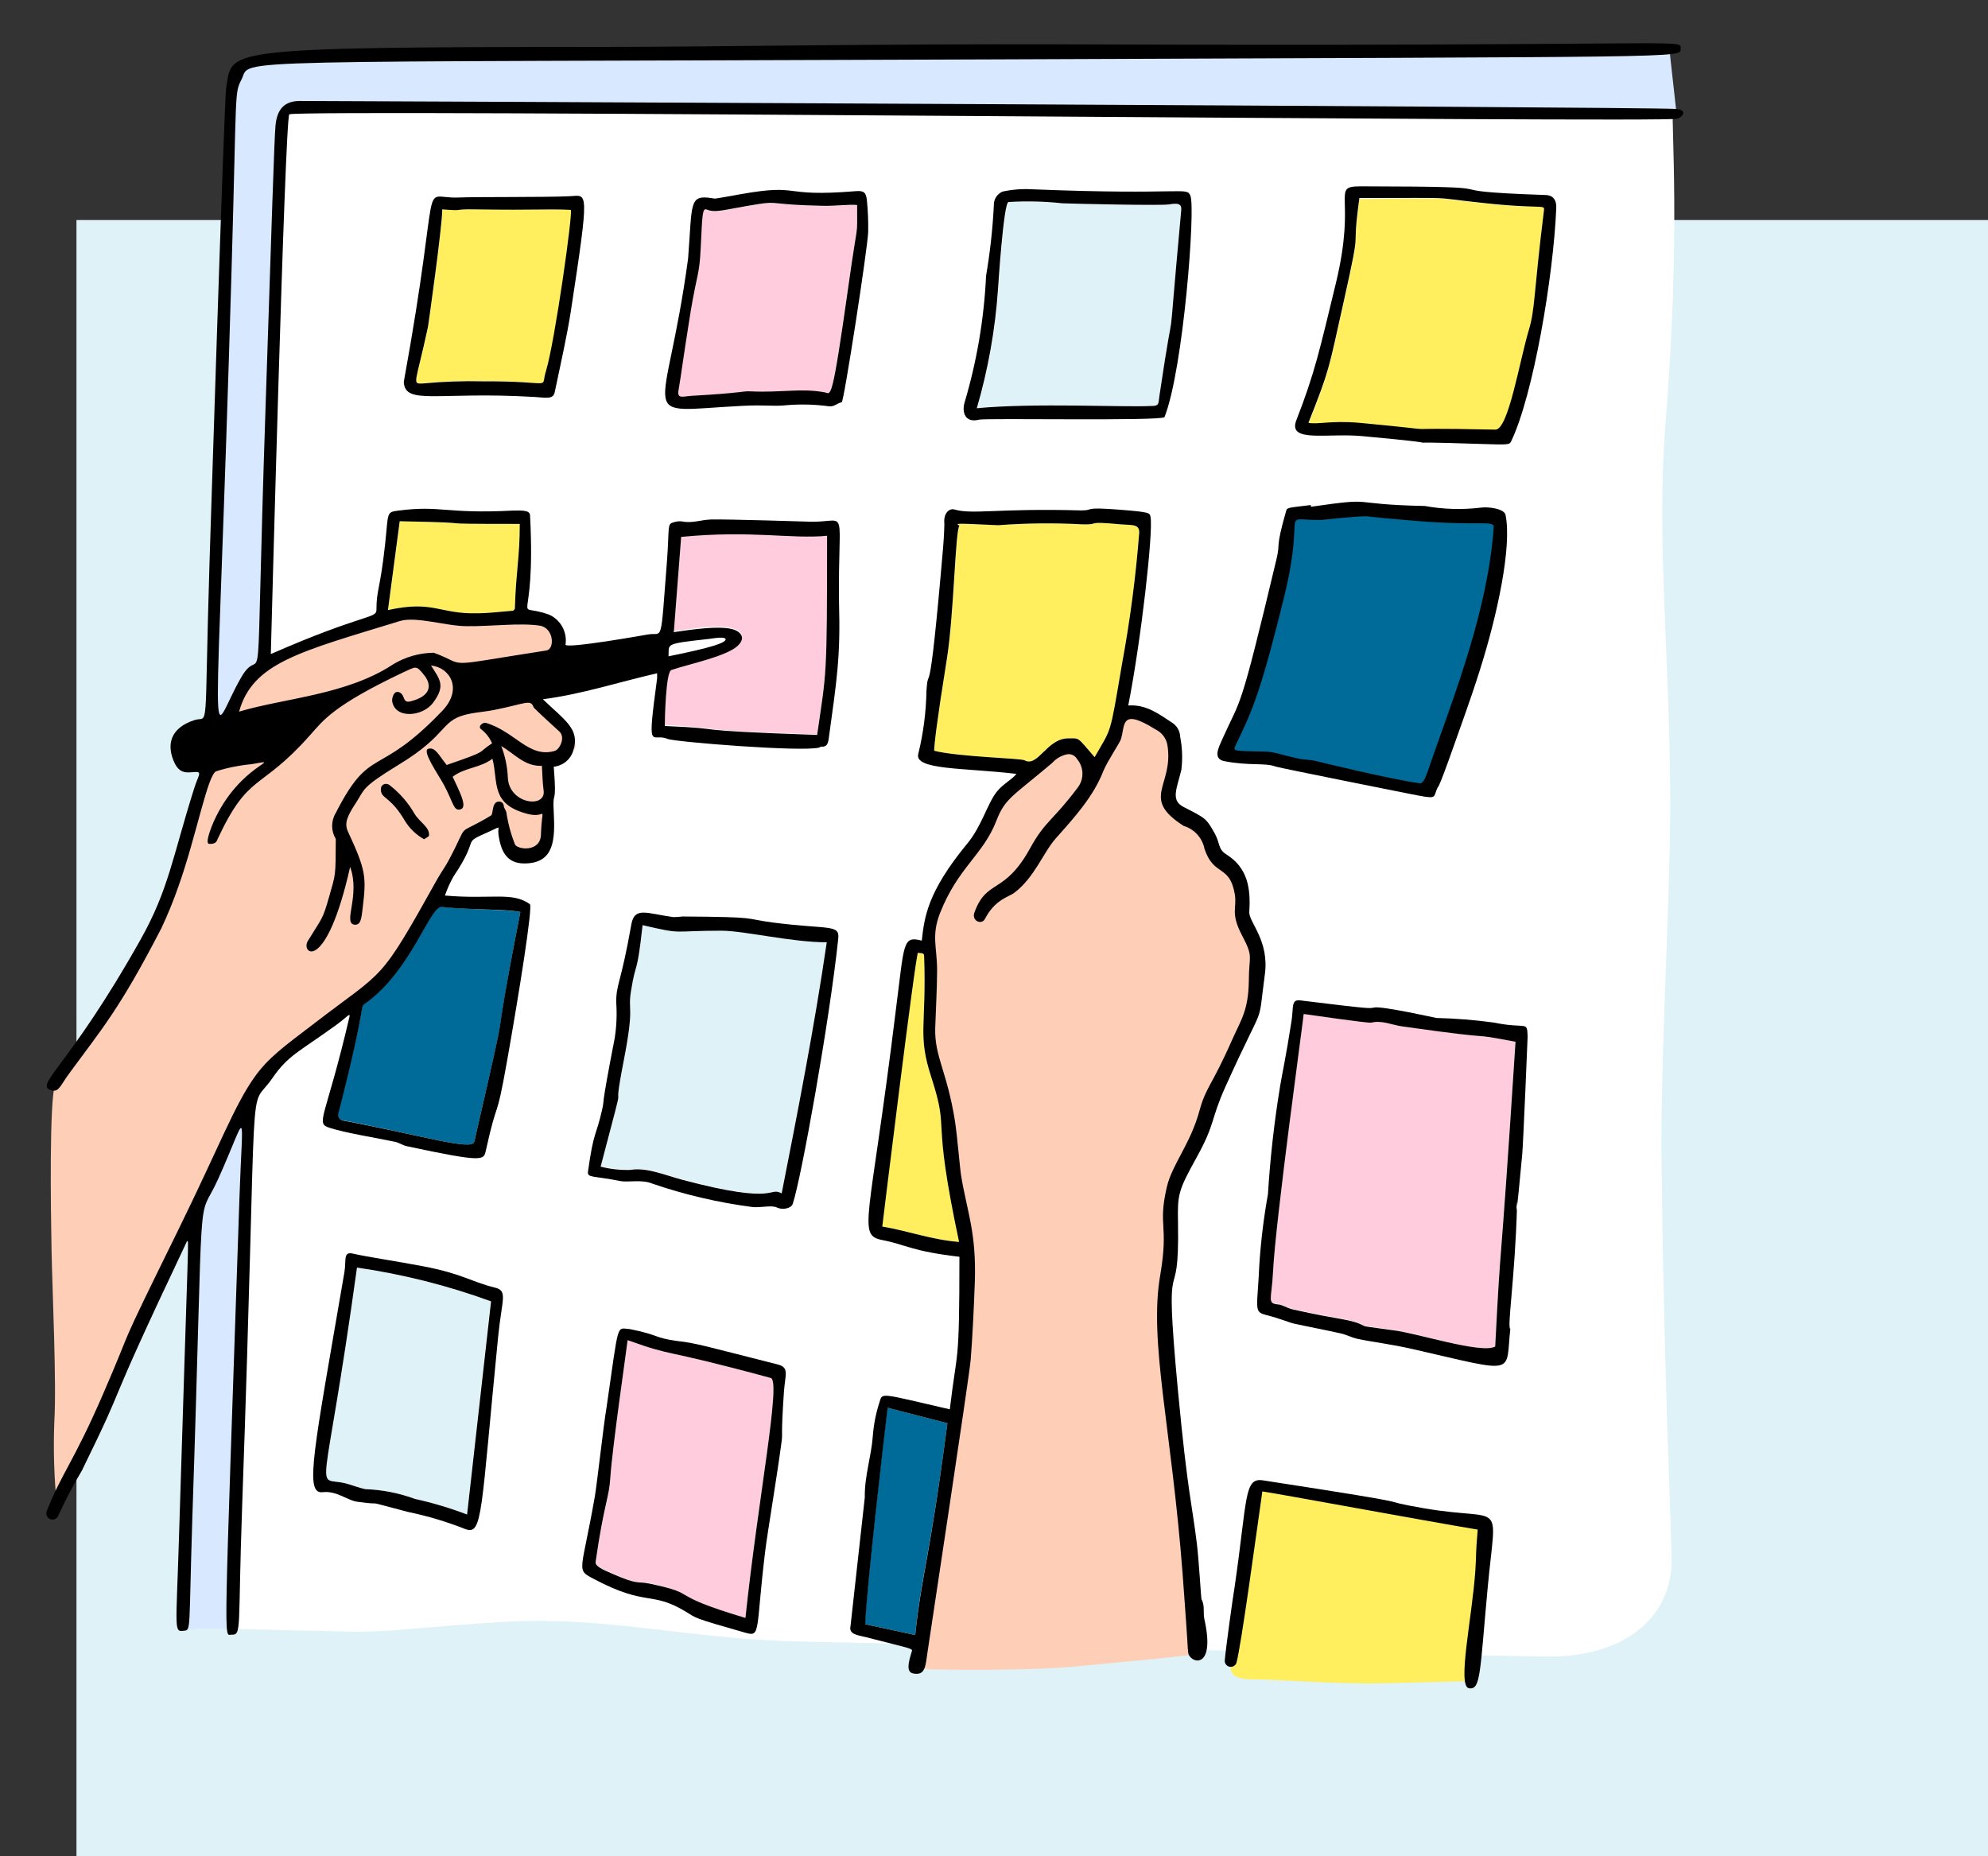 <svg width="452" height="422" viewBox="0 0 452 422" fill="none" xmlns="http://www.w3.org/2000/svg">
    <rect x="0" y="0" width="452" height="422" fill="#333333" stroke="none"/>
    <g clip-path="url(#clip0_2_670)">
        <path d="M452 50.031H17.385V422H452V50.031Z" fill="#DEF2F7"/>
        <path d="M380.386 25.828C379.895 26.99 382.176 53.251 378.715 95.734C376.513 122.94 379.639 148.02 379.757 181.722C379.757 206.291 377.456 240.092 377.79 264.267C378.145 302.024 379.422 333.699 380.072 353.739C380.544 368.307 368.508 376.91 351.576 376.634C313.777 376.024 244.492 374.665 182.189 373.229C160.143 372.757 144.174 368.976 125.59 368.563C109.994 368.209 91.035 371.221 80.062 370.985L53.04 370.375C53.04 370.375 62.873 71.972 62.873 70.988C63.856 61.684 64.053 52.313 63.463 42.975L64.132 27.561C64.132 27.561 62.932 24.647 70.799 24.135C78.665 23.623 160.202 23.623 160.202 23.623L380.386 25.828Z" fill="white"/>
        <path d="M279.931 377.973C279.931 377.599 284.061 353.03 284.237 349.861C284.415 346.691 283.195 337.084 289.882 338.226C296.569 339.368 337.691 346.771 337.691 346.771L334.623 382.206C334.623 382.206 321.761 382.559 313.836 382.737C305.911 382.914 289.882 381.93 286.716 381.851C283.55 381.772 278.948 382.206 279.931 377.973Z" fill="#FFEF5F"/>
        <path d="M56.56 252.592C56.56 252.592 44.898 274.247 44.898 274.543C44.898 274.837 40.041 372.303 42.007 371.004C43.974 369.705 52.942 370.453 52.942 370.453L56.56 252.592Z" fill="#D8E9FF"/>
        <path d="M56.325 154.438L60.1 150.382L64.132 27.561C64.132 27.561 64.82 24.135 70.032 23.997C75.244 23.86 381.173 25.73 381.173 25.73L379.56 11.182C371.694 13.308 58.999 9.568 54.869 14.902C51.998 18.623 52.293 26.439 52.293 26.439C52.293 26.439 47.809 168.178 48.36 166.86C48.91 165.54 54.437 155.816 56.325 154.438Z" fill="#D8E9FF"/>
        <path d="M12.527 246.47L25.37 227.926C25.37 227.926 36.717 210.09 38.585 203.967C40.454 197.845 43.286 189.321 44.485 184.517C45.685 179.714 48.93 169.616 48.93 169.616C48.93 169.616 55.125 156.21 56.285 154.438C57.445 152.666 61.949 150.501 64.624 148.394C67.298 146.287 84.29 142.33 87.24 140.874C90.19 139.417 98.233 141.011 101.518 140.874C104.802 140.736 110.367 141.976 114.458 140.874C118.549 139.771 126.789 140.046 126.867 143.59C126.819 146.716 126.549 149.834 126.061 152.922C126.061 152.922 119.513 159.044 124.095 161.878C128.677 164.714 132.158 169.162 130.427 170.54C128.731 171.575 126.857 172.283 124.901 172.627C124.901 181.309 124.33 178.849 124.449 189.144C124.132 190.389 123.5 191.531 122.615 192.462C121.73 193.393 120.621 194.081 119.394 194.459C115.323 195.522 116.248 185.345 114.084 186.585C107.87 190.325 106.375 188.357 106.021 190.049C105.667 191.742 103.347 196.093 99.177 203.279C95.008 210.464 88.499 225.17 73.257 233.516C58.016 241.864 54.102 256.51 51.624 261.293C49.146 266.077 33.964 299.228 22.184 324.151L12.96 342.538C12.301 336.11 12.098 329.643 12.351 323.187C12.881 314.741 11.898 293.441 11.721 284.208C11.544 274.975 11.19 250.565 12.527 246.47Z" fill="#FFCEB6"/>
        <path d="M214.54 250.368L212.278 238.556C212.469 229.357 212.135 220.156 211.275 210.996C211.275 210.996 214.521 197.215 220.518 194.223C220.518 194.223 223.783 188.671 225.908 184.124C228.031 179.576 232.024 177.863 234.285 175.738C236.547 173.612 242.821 167.626 245.082 170.186C246.556 171.858 247.935 173.614 249.212 175.442L252.948 169.536C252.948 169.536 255.308 161.662 259.025 161.662C262.742 161.662 266.243 164.831 266.557 166.899C266.872 168.965 267.914 172.805 266.951 175.935C265.987 179.065 263.844 184.065 270.235 185.778C276.627 187.49 273.972 190.128 274.935 192.214C275.899 194.302 282.547 197.196 282.428 200.542C282.31 203.889 280.816 206.448 282.428 209.322C282.428 209.322 287.129 222.414 285.87 226.351C284.611 230.288 276.371 246.706 275.545 249.974C274.719 253.241 267.482 266.51 266.892 269.364C266.302 272.219 265.811 283.972 265.299 288.165C264.787 292.358 263.883 299.977 264.551 302.949C265.221 305.922 267.581 329.978 268.485 334.782C269.39 339.585 272.988 375.236 272.654 375.827C272.32 376.417 251.965 378.15 244.256 378.918C236.547 379.686 221.404 379.705 216.468 379.626C211.532 379.548 208.325 379.725 209.505 378.366C210.685 377.008 209.997 369.213 210.765 365.335C211.532 361.456 215.072 344.684 215.386 338.896C215.701 333.108 218.394 316.158 219.063 310.134C219.732 304.111 220.243 293.539 220.164 288.756C220.202 283.004 219.488 277.274 218.041 271.707C216.153 264.719 215.13 253.379 214.54 250.368Z" fill="#FFCEB6"/>
        <path d="M111.547 295.882C109.738 312.037 107.955 328.193 106.198 344.349C102.358 342.876 98.414 341.692 94.398 340.805C90.719 339.46 86.848 338.716 82.933 338.601C81.419 338.285 79.963 337.655 78.449 337.281C71.251 335.47 73.474 343.187 81.065 288.224C91.463 289.716 101.678 292.283 111.547 295.882Z" fill="#DEF2F7"/>
        <path d="M335.784 46.065C350.986 47.739 351.241 46.243 351.025 48.034C348.684 66.874 349.058 70.397 347.603 75.24C345.499 82.249 342.962 97.978 340.012 97.899C311.515 97.269 333.777 98.667 309.017 96.344C302.548 95.733 299.361 96.737 297.493 96.344C302.351 84.079 301.977 84.532 305.537 68.645C309.883 49.136 307.149 59.472 309.077 45.239C332.361 45.101 324.495 44.845 335.784 46.065Z" fill="#FFEF5F"/>
        <path d="M265.731 46.479C267.698 46.184 268.722 46.144 268.564 47.837C264.827 88.666 267.856 61.421 263.667 90.162C263.391 91.973 263.47 92.131 261.7 92.308C255.8 92.623 235.151 91.56 222.171 92.82C224.741 84.003 226.356 74.934 226.989 65.771C226.989 65.771 228.248 46.085 229.389 45.928C233.473 45.683 237.572 45.781 241.641 46.223C244.571 46.341 263.726 46.794 265.731 46.479Z" fill="#DEF2F7"/>
        <path d="M254.817 119.219C257.354 119.436 259.124 119.003 259.025 121.05C258.243 131.106 256.93 141.114 255.092 151.031C252.26 167.686 252.831 165.245 248.877 172.155C244.688 167.39 245.574 167.824 242.78 167.883C237.943 167.883 235.937 174.537 232.947 172.863C232.082 172.391 217.942 172.096 212.396 170.698C212.396 169.3 213.084 163.611 215.248 150.166C216.959 139.653 217.214 120.282 218.178 119.534C217.274 118.963 216.743 118.943 226.95 119.416C233.349 118.932 239.775 118.866 246.183 119.219C250.53 119.337 246.242 118.412 254.817 119.219Z" fill="#FFEF5F"/>
        <path d="M322.6 117.467C337.967 118.715 341.371 117.242 341.164 118.959C339.803 138.429 332.233 157.306 326.085 174.506C325.219 176.959 324.476 179.577 323.486 179.454C316.288 178.493 298.342 174.097 298.3 174.097C297.145 173.851 295.929 173.892 294.772 173.667C289.905 172.645 288.853 171.99 286.13 171.949C278.704 171.949 279.467 171.704 279.24 171.091C283.015 163.093 284.996 160.251 291.142 135.239C296.423 113.827 289.533 117.385 299.91 117.242C299.91 117.242 307.851 116.424 310.429 116.383C311.873 116.362 308.634 116.322 322.6 117.467Z" fill="#006B99"/>
        <path d="M344.574 236.863C340.641 297.162 341.447 277.2 339.953 306.158C336.826 307.89 321.977 303.047 316.805 302.359C310.296 301.472 310.493 301.532 310.08 301.335C307.011 299.721 304.907 300.094 294.012 297.634C292.635 297.319 291.475 296.571 290.63 296.492C287.994 296.217 289.134 295.429 289.45 288.953C290 277.554 296.372 231.115 296.411 230.446C298.122 230.78 311.024 232.67 311.77 232.414C314.21 231.824 316.432 232.926 318.772 233.26C343.394 236.824 332.046 234.5 344.574 236.863Z" fill="#FFCCDD"/>
        <path d="M215.405 323.58C211.295 355.078 209.505 357.716 208.089 371.752L196.663 369.272C197.018 360.649 200.813 327.931 201.757 320.057L215.405 323.58Z" fill="#006B99"/>
        <path d="M175.247 313.305C177.646 313.954 172.355 340.628 169.485 367.855C150.644 362.224 159.652 362.618 147.714 359.98C144.764 359.37 145.295 360.374 139.257 357.735C136.956 356.751 135.324 356.003 135.442 355.039C137.409 341.632 138.51 340.53 138.786 335.903C139.199 329.151 142.463 306.748 142.719 304.622C153.909 308.717 149.464 306.276 175.247 313.305Z" fill="#FFCCDD"/>
        <path d="M211.767 244.973C216.172 258.419 211.571 251.824 218.061 282.377C211.925 281.905 206.378 279.838 200.519 278.873C200.519 278.873 207.992 216.35 208.719 216.665C209.447 216.98 210.076 216.488 210.115 217.472C210.685 233.496 208.463 235.13 211.767 244.973Z" fill="#FFEF5F"/>
        <path d="M187.971 214.185C185.179 233.399 181.462 252.317 177.725 271.274C174.637 269.719 177.135 274.03 155.226 268.144C151.156 267.062 147.026 265.23 143.27 265.881C141.01 265.944 138.753 265.691 136.564 265.132C143.466 238.93 138.53 257.533 141.814 241.036C144.351 227.984 142.66 230.15 143.486 225.09C144.646 217.905 144.764 222.295 146.101 210.228C155.64 212.432 152.316 211.429 164.056 211.487C169.229 211.567 179.986 214.185 187.971 214.185Z" fill="#DEF2F7"/>
        <path d="M118.313 207.353C110.447 248.025 117.447 217.905 107.831 259.601C107.339 261.706 95.677 258.104 78.017 254.738C76.443 254.443 76.778 253.379 76.915 252.769C83.621 227.039 81.773 228.969 82.815 228.181C93.356 220.8 97.624 205.897 100.299 206.152C107.988 206.959 114.773 206.704 118.313 207.353Z" fill="#006B99"/>
        <path d="M118.175 119.12C118.175 126.818 117.33 129.712 117.073 138.098C117.085 138.201 117.074 138.305 117.042 138.403C117.009 138.501 116.955 138.591 116.883 138.666C116.813 138.741 116.726 138.8 116.629 138.838C116.533 138.875 116.43 138.891 116.327 138.886C113.691 139.083 111.056 139.377 108.46 139.436C99.885 139.633 98.627 136.425 88.243 138.709C89.148 131.897 90.033 125.282 90.918 118.51C112.865 118.924 93.966 119.12 118.175 119.12Z" fill="#FFEF5F"/>
        <path d="M188.049 121.719C188.049 154.929 187.892 152.449 185.788 166.997C153.575 165.895 167.125 165.638 151.156 164.831C151.156 163.434 151.353 152.528 152.65 152.095C156.583 150.737 165.02 149.043 167.676 146.642C168.659 145.755 169.209 144.476 167.951 143.492C166.692 142.508 163.604 141.897 153.201 143.492C153.771 136.109 154.342 128.885 154.873 121.837C170.861 120.42 179.908 122.506 188.049 121.719Z" fill="#FFCCDD"/>
        <path d="M194.835 46.676C194.835 55.042 195.168 48.979 192.868 65.023C189.091 91.698 188.935 89.532 187.499 89.276C182.13 88.253 177.803 89.276 170.605 89.04C168.638 89.04 168.638 89.414 157.272 90.044C155.109 90.182 153.869 90.733 154.184 88.843C154.951 84.197 154.872 83.292 156.937 70.949C158.452 61.932 158.904 62.7 159.239 56.381C159.592 49.018 159.613 47.306 160.575 47.699C162.699 48.566 164.508 47.699 172.258 46.479C177.017 45.731 175.07 46.617 186.752 46.853C190.232 46.932 192.868 46.479 194.835 46.676Z" fill="#FFCCDD"/>
        <path d="M129.798 47.719C130.427 47.719 126.297 77.78 124.213 84.217C122.698 88.765 126.554 86.619 109.915 86.619C105.321 86.509 100.724 86.673 96.149 87.111C93.612 87.111 94.556 87.269 97.348 74.217C97.348 74.217 100.593 51.42 100.593 47.522C106.061 47.995 102.678 47.522 108.165 47.522C122.502 47.837 123.643 47.444 129.798 47.719Z" fill="#FFEF5F"/>
        <path d="M382.117 11.103C382.117 13.209 385.126 12.855 225.672 13.505C46.157 14.213 57.347 13.249 54.948 17.993C53.257 21.34 53.846 19.962 52.666 60.791C49.166 181.703 47.062 167.213 54.948 153.827C60.218 144.929 57.858 167.942 60.395 92.052C61.752 51.361 62.362 31.34 62.637 28.584C62.972 24.883 64.604 22.954 68.203 22.954C74.103 22.954 372.146 24.273 380.898 24.765C384.025 24.923 382.413 26.852 381.212 26.99C380.151 27.974 69.698 24.765 65.784 25.986C64.781 26.301 61.575 148.669 61.575 148.708C82.422 139.574 85.588 140.658 85.588 138.709C85.588 133.984 86.414 134.259 87.555 123.767C88.341 116.444 87.771 116.463 90.603 116.089C100.2 114.848 101.38 116.877 116.582 116.089C118.273 116.089 120.516 115.873 120.516 117.191C121.931 144.496 116.031 136.543 124.901 139.771C126.165 140.349 127.205 141.322 127.868 142.542C128.532 143.764 128.781 145.168 128.579 146.543C128.382 147.646 147.281 144.26 147.4 144.24C150.782 143.689 150.132 146.977 151.628 127.821C152.237 119.77 151.628 119.179 153.082 118.785C153.71 118.554 154.384 118.473 155.049 118.549C157.311 119.042 159.435 118.175 161.618 118.117C164.686 117.998 184.667 118.629 184.706 118.629C193.005 118.629 190.508 114.692 190.764 136.996C191.118 149.398 190.272 154.516 188.404 168.06C188.246 169.084 187.971 169.91 186.673 169.753C186.555 169.753 186.417 169.93 186.279 169.969C182.346 171.013 153.456 168.69 151.766 168.001C148.166 166.406 147.026 171.938 149.406 154.22C149.406 153.847 149.406 153.454 149.406 153.079C140.752 155.048 132.394 157.824 123.426 158.985C128.54 163.867 131.863 165.776 130.368 170.58C130.085 171.58 129.508 172.472 128.711 173.139C127.916 173.805 126.937 174.217 125.904 174.321C126.671 184.045 125.55 178.947 125.904 184.695C126.238 191.014 125.904 195.857 120.004 196.29C115.363 196.644 113.907 193.81 113.337 189.735C113.101 187.924 114.084 187.766 111.764 188.829C104.251 192.214 109.66 189.577 103.13 199.243C102.336 200.633 101.678 202.097 101.164 203.613C111.666 204.538 116.483 202.669 120.477 205.581C121.184 206.094 117.939 226.312 115.264 241.351C112.669 256.038 113.298 248.754 110.466 261.589C109.974 263.794 110.092 264.365 92.491 260.605C91.586 260.408 90.76 259.817 89.875 259.62C85.47 258.675 78.744 257.652 74.968 256.431C71.546 255.387 74.024 254.463 79.432 231.292C79.727 229.992 78.921 231.292 76.148 233.26C67.967 239.166 65.528 239.934 61.969 245.072C56.069 253.714 58.802 236.902 55.046 342.754C54.043 370.827 55.046 371.732 52.568 371.673C50.857 371.673 50.916 376.614 54.437 272.475C55.164 250.82 56.403 252.947 49.618 268.025C44.564 279.227 46.472 263.459 43.718 345.53C42.912 370.925 43.463 370.551 41.85 370.767C39.49 371.083 40.041 370.767 40.67 350.334C42.912 277.299 42.991 282.357 42.519 282.201C21.79 325.923 30.365 310.371 18.624 334.348C16.635 337.669 14.835 341.1 13.236 344.625C13.095 344.969 12.823 345.244 12.48 345.387C12.137 345.532 11.751 345.533 11.406 345.392C11.062 345.251 10.788 344.98 10.644 344.636C10.5 344.292 10.499 343.906 10.64 343.561C13.944 335.057 16.677 332.537 23.344 317.162C31.328 298.776 25.311 310.588 40.473 279.759C49.835 260.702 53.276 251.352 57.839 244.934C60.966 240.525 64.407 238.044 71.605 232.571C87.791 220.11 86.021 223.909 99.472 199.794C100.279 198.357 101.262 197.038 102.029 195.582C107.064 186.112 103.091 190.561 111.627 185.423C112.217 185.069 111.744 182.371 113.356 182.254C113.496 182.231 113.638 182.239 113.774 182.274C113.911 182.309 114.038 182.373 114.149 182.458C114.259 182.545 114.351 182.654 114.418 182.778C114.484 182.902 114.526 183.038 114.536 183.18C114.536 183.691 115.009 184.164 115.126 184.675C115.501 187.19 116.162 189.653 117.093 192.018C117.762 193.199 122.836 193.789 122.993 189.793C123.21 182.274 124.566 186.23 120.023 185.069C111.39 182.884 113.356 177.785 111.96 172.509C109.207 174.616 105.707 174.477 102.914 176.604C104.487 179.97 106.356 183.494 104.743 184.006C103.13 184.517 103.111 182.549 100.987 178.553C99.669 176.093 95.814 170.678 97.388 170.245C98.961 169.813 99.689 171.604 101.557 173.927C111.528 170.501 108.185 171.387 111.882 169.006C111.329 167.717 110.448 166.596 109.325 165.757C108.598 165.068 109.876 164.182 110.427 164.34C117.133 166.308 120.26 172.489 126.16 170.717C127.222 170.403 128.677 167.628 127.123 166.269C126.573 165.776 121.44 161.091 121.341 160.835C120.633 158.867 119.591 159.989 112.295 161.426C110.624 161.761 108.912 161.898 107.241 162.194C99.728 163.533 102.678 166.643 90.426 174.005C82.048 179.143 82.953 179.439 80.947 182.51C78.941 185.581 78.213 187.156 79.137 189.125C83.248 197.944 83.287 199.459 82.481 206.291C82.186 208.85 82.048 210.444 80.514 210.228C77.957 209.756 81.95 203.613 79.609 197.097C74.103 221.567 68.321 216.783 69.973 213.968C73.277 208.554 73.316 209.243 74.831 203.889C76.345 198.535 76.305 199.459 76.345 190.739C75.803 189.849 75.516 188.828 75.516 187.786C75.516 186.744 75.803 185.722 76.345 184.833C84.31 169.202 85.686 177.194 100.574 161.603C105.254 156.701 102.363 151.76 97.997 151.308C99.964 154.438 101.4 155.835 98.489 159.753C96.09 163.001 89.777 163.513 89.167 159.418C89.069 158.748 89.561 156.76 90.898 157.45C92.235 158.138 91.409 160.028 93.494 159.418C97.801 158.296 98.332 155.894 96.444 153.512C94.556 151.13 94.635 151.544 91.567 152.922C75.834 160.402 73.572 163.69 70.543 167.096C59.038 180.089 56.639 175.442 49.5 190.719C49.343 191.033 49.245 191.998 47.534 191.861C46.491 191.762 48.242 187.589 48.576 186.841C54.476 173.612 65.233 172.372 57.17 173.75C54.466 173.996 51.796 174.53 49.205 175.344C47.239 175.915 44.721 189.813 40.631 201.369C39.491 204.658 38.178 207.885 36.697 211.035C27.14 229.54 23.167 233.91 15.792 243.989C13.825 246.627 13.412 248.32 11.859 247.926C7.355 246.824 15.34 243.261 31.997 213.555C38.349 202.235 39.234 194.833 44.131 179.301C44.997 176.525 45.941 175.541 44.643 175.522C42.971 175.522 41.083 176.269 39.726 173.553C37.759 169.458 38.625 165.521 44.249 163.71C47.612 162.666 46.393 168.197 47.632 128.078C47.632 128.078 50.975 22.442 51.428 19.942C52.981 11.379 48.399 10.67 136.19 10.67C162.247 10.67 196.624 9.961 241.464 10.079C386.188 10.63 382.137 8.642 382.117 11.103ZM185.788 167.096C187.892 152.449 188.049 154.929 188.049 121.818C179.908 122.605 170.861 120.518 154.873 122.073C154.342 129.102 153.771 136.327 153.201 143.728C163.604 142.114 166.633 142.685 167.951 143.728C169.269 144.771 168.659 145.992 167.676 146.878C165.02 149.279 156.682 150.973 152.65 152.331C151.353 152.764 151.156 163.67 151.156 165.068C167.164 165.737 153.575 165.993 185.788 167.096ZM165.001 145.441C165.001 144.595 162.247 145.145 161.067 145.283C150.919 146.406 152.159 146.346 152.001 149.221C161.776 147.252 164.903 146.189 165.001 145.362V145.441ZM124.213 147.901C126.18 147.587 125.964 142.763 122.718 142.252C118.234 141.563 111.547 142.449 106.1 142.37C101.478 142.37 94.595 140.067 90.898 141.208C68.164 148.197 57.465 150.657 54.358 161.8C64.565 158.729 78.862 158.021 89.403 151.031C92.188 149.348 95.374 148.443 98.627 148.413C106.847 151.406 99.394 151.741 124.213 147.901ZM115.461 176.722C115.658 182.805 124.153 183.907 123.604 179.754C123.347 177.943 123.328 176.093 123.21 174.124C119.277 174.281 117.034 171.427 113.967 169.616C114.845 171.888 115.35 174.288 115.461 176.722ZM117.073 138.098C117.33 129.712 118.175 126.818 118.175 119.12C93.966 119.12 112.865 118.924 90.878 118.51C89.993 125.282 89.108 131.897 88.204 138.709C98.607 136.425 99.846 139.633 108.421 139.436C111.056 139.436 113.691 139.083 116.287 138.886C116.393 138.898 116.501 138.886 116.603 138.851C116.704 138.816 116.795 138.759 116.871 138.682C116.947 138.607 117.005 138.515 117.04 138.414C117.075 138.313 117.087 138.204 117.073 138.098ZM107.831 259.601C117.428 217.886 110.387 248.025 118.313 207.353C114.773 206.626 107.988 206.959 100.397 206.212C97.722 205.956 93.454 220.858 82.913 228.24C81.773 229.027 83.621 227.099 77.013 252.828C76.876 253.379 76.541 254.442 78.115 254.797C95.677 258.104 107.339 261.706 107.831 259.601Z" fill="#000001"/>
        <path d="M351.221 44.333C352.047 44.333 353.955 44.491 353.837 47.306C353.208 62.759 348.626 89.867 343.571 100.36C343.197 101.108 342.962 101.147 337.042 100.95C310.964 100.064 336.117 101.58 309.745 99.159C301.721 98.411 292.733 100.753 294.74 95.556C298.948 84.729 299.99 79.808 303.727 64.413C308.585 44.333 302.35 42.365 309.49 42.365C349.255 42.424 321.368 43.309 351.221 44.333ZM351.025 47.955C351.241 46.243 351.025 47.739 335.783 45.987C324.475 44.766 332.322 45.022 309.077 45.022C307.11 59.255 309.883 48.959 305.537 68.429C301.976 84.394 302.35 83.863 297.493 96.127C299.361 96.58 302.547 95.576 309.017 96.127C333.777 98.45 311.515 97.052 340.012 97.683C342.962 97.683 345.499 82.032 347.602 75.024C349.039 70.319 348.684 66.795 351.025 47.955Z" fill="#000001"/>
        <path d="M347.327 235.682C347.327 236.135 346.324 260.034 346.108 262.357C345.419 269.877 345.066 273.204 344.909 274.463C345.006 270.822 344.554 277.082 344.909 274.463C344.457 290.488 342.607 302.024 343.394 302.142C342.214 312.595 345.361 312.26 321.191 306.729C315.98 305.548 312.144 305.154 308.664 304.406C307.346 304.13 306.127 303.441 304.731 303.146C301.249 302.359 297.729 301.709 294.209 300.941C293.128 300.704 291.22 299.839 287.857 298.973C284.965 298.264 285.89 297.515 286.323 287.614C286.673 282.207 287.33 276.823 288.289 271.491C288.795 263.253 289.721 255.047 291.062 246.903C291.534 243.969 292.32 240.682 293.658 232.06C294.13 228.969 293.521 227.197 295.624 227.453C311.653 229.421 311.357 229.304 312.459 229.068C314.17 228.694 326.54 231.45 326.58 231.45C330.948 231.554 335.308 231.902 339.638 232.493C347.21 234.048 347.189 231.941 347.327 235.682ZM339.953 306.158C341.447 277.2 340.68 297.162 344.574 236.863C332.046 234.5 343.394 236.863 318.772 233.358C316.432 233.025 314.21 231.922 311.77 232.512C311.024 232.67 298.122 230.78 296.411 230.544C296.411 231.214 290 277.652 289.45 289.05C289.134 295.527 287.994 296.315 290.63 296.591C291.475 296.591 292.596 297.418 294.012 297.732C304.907 300.193 307.011 299.819 310.08 301.433C310.493 301.63 310.296 301.571 316.805 302.457C321.977 303.047 336.826 307.89 339.953 306.158Z" fill="#000001"/>
        <path d="M342.313 117.093C343.768 124.318 340.464 139.791 336.413 152.528C334.446 158.808 331.89 165.737 330.768 168.946C326.265 181.742 327.248 177.824 326.541 179.833C325.93 181.525 326.383 181.644 320.641 180.521C320.641 180.521 291.003 174.616 290.059 174.3C287.601 173.356 284.159 174.183 278.378 173.06C275.683 172.528 277.079 169.95 277.925 168.021C282.33 158.178 281.661 163.04 290.236 127.094C291.18 123.157 289.862 125.125 292.439 116.109C292.655 115.36 293.068 115.439 298.044 114.829V115.222C313.777 112.959 305.498 114.651 323.963 115.045C328.156 115.802 332.438 115.928 336.668 115.419C338.36 115.183 341.998 115.616 342.313 117.093ZM339.618 119.869C339.737 118.215 336.491 119.633 321.918 118.432C308.604 117.329 311.692 117.368 310.394 117.388C307.936 117.388 300.364 118.215 300.364 118.215C290.531 118.353 297.041 114.928 292.006 135.539C286.106 159.615 284.258 162.351 280.658 170.049C280.874 170.639 280.148 170.777 287.228 170.875C289.823 170.875 290.826 171.544 295.468 172.528C296.568 172.746 297.729 172.706 298.831 172.943C298.831 172.943 315.979 177.175 322.843 178.1C323.787 178.218 324.495 175.699 325.32 173.336C331.103 156.78 338.261 138.61 339.618 119.869Z" fill="#000001"/>
        <path d="M323.885 342.951C342.273 346.081 340.169 340.234 338.242 361.023C336.452 380.316 336.688 384.331 333.974 383.839C331.26 383.347 334.76 367.5 335.449 356.928C335.724 352.735 335.449 354.015 335.979 347.775C324.082 345.806 291.278 339.723 287.01 339.093C285.674 348.405 282.232 374.075 281.11 378.111C280.994 378.405 280.781 378.648 280.506 378.804C280.23 378.958 279.911 379.014 279.6 378.96C279.289 378.907 279.006 378.749 278.797 378.512C278.59 378.275 278.469 377.974 278.456 377.657C278.613 375.316 280.423 362.342 280.717 360.748C283.628 340.747 282.822 335.923 287.109 336.573C328.428 342.932 310.217 340.569 323.885 342.951Z" fill="#000001"/>
        <path d="M323.531 100.635C323.963 100.753 322.43 100.635 323.531 100.635V100.635Z" fill="#000001"/>
        <path d="M284.041 207.314C283.884 209.657 288.643 213.791 287.581 221.547C285.83 234.599 288.014 226.232 278.594 247.139C275.152 254.797 276.431 255.289 271.966 263.341C267.856 270.762 267.718 271.609 267.836 278.007C268.21 299.938 264.434 280.133 267.836 316.316C270.078 339.94 271.061 342.105 272.143 351.121C272.595 354.921 273.087 363.464 273.166 363.602C273.991 365.019 273.5 366.633 273.834 368.149C276.509 380.119 270.412 378.091 270.157 375.749C269.9 373.406 270.314 376.949 268.898 358.031C266.361 324.565 261.149 304.977 263.804 289.878C265.771 278.243 263.214 278.932 265.279 269.955C266.459 264.778 270.648 260.112 272.694 252.612C274.248 246.942 275.368 247.257 280.187 236.311C282.153 231.902 283.844 229.756 283.943 222.945C283.943 217.04 285.084 217.787 282.389 212.668C279.695 207.55 281.268 206.429 280.757 203.357C279.577 196.408 275.997 199.42 273.854 192.982C273.615 191.769 273.049 190.642 272.217 189.726C271.386 188.81 270.319 188.139 269.134 187.786C259.144 181.408 266.911 178.75 265.437 169.458C265.31 168.677 264.995 167.939 264.518 167.308C264.042 166.677 263.418 166.171 262.703 165.835C254.561 160.737 255.879 165.048 254.837 168.119C254.541 168.985 251.906 172.863 250.903 175.206C248.641 181.112 244.098 186.073 240.028 190.64C237.215 193.81 235.17 199.597 230.568 203.022C229.368 203.928 226.222 204.499 223.941 208.928C223.174 210.386 220.853 209.362 221.542 207.491C224.334 199.735 228.326 203.554 234.207 192.865C237.668 186.585 239.221 186.801 245.023 179.085C245.746 178.154 246.128 177.004 246.106 175.825C246.085 174.647 245.661 173.512 244.905 172.608C244.694 172.22 244.371 171.905 243.978 171.705C243.585 171.504 243.14 171.428 242.702 171.485C241.364 171.743 240.147 172.435 239.242 173.454C230.293 181.053 228.523 181.447 226.537 186.624C223.468 194.499 217.844 197.136 213.695 207.688C211.728 212.826 213.065 215.385 213.065 220.622C213.065 224.559 212.731 230.465 212.632 233.792C212.475 240.289 215.346 243.635 217.136 254.954C217.648 258.242 218.257 265.762 218.532 267.357C219.909 275.664 222.013 280.153 221.64 291.492C221.443 297.299 221.03 305.272 220.695 309.21C220.362 313.147 211.197 373.425 210.862 375.788C210.41 378.702 210.449 381.083 207.579 380.473C206.005 380.138 206.555 377.934 207.244 375.709C207.539 374.685 208.089 375.138 196.86 372.225C194.893 371.752 192.927 371.575 193.379 369.685C193.379 369.685 196.624 340.491 196.624 340.451C196.525 335.667 198.118 331.14 198.453 326.434C198.647 323.885 199.143 321.367 199.928 318.934C200.696 316.552 199.594 316.671 215.956 320.431C217.628 306.119 218.139 311.473 218.139 285.744C207.441 284.523 205.788 282.948 200.793 281.983C194.716 280.842 197.725 278.42 203.685 229.618C205.651 214.381 205.159 212.709 209.585 213.869C210.155 208.534 210.882 202.767 219.909 191.821C223.193 187.884 224.511 182.667 226.635 180.009C228.051 178.237 229.9 177.391 231.119 175.954C219.319 174.537 207.677 175.128 208.798 171.347C209.943 166.661 210.562 161.861 210.646 157.036C211.158 150.047 211.079 163.513 214.422 124.574C214.678 121.562 214.717 119.16 214.717 119.12C214.441 116.522 215.956 115.538 216.959 115.832C221.168 117.054 226.792 115.518 245.829 116.05C249.035 116.05 245.829 115.203 254.62 115.892C261.523 116.444 261.424 116.581 261.601 117.604C262.191 121.069 259.518 145.165 256.527 160.402C260.618 160.107 263.529 162.371 266.538 164.34C267.069 164.684 267.509 165.153 267.821 165.705C268.133 166.256 268.307 166.876 268.327 167.509C268.812 169.979 268.905 172.51 268.603 175.009C267.581 179.281 266.105 181.939 269.075 183.455C274.11 186.053 274.208 185.994 276.115 189.361C277.492 191.762 276.824 193.023 278.888 194.302C283.667 197.333 284.395 201.92 284.041 207.314ZM259.025 121.05C259.025 119.081 257.354 119.436 254.817 119.219C246.242 118.412 250.53 119.337 246.164 119.219C239.754 118.866 233.33 118.932 226.93 119.416C216.723 118.943 217.254 118.963 218.158 119.534C217.175 120.282 216.939 139.653 215.228 150.166C213.065 163.611 212.397 169.3 212.397 170.698C217.942 172.096 232.063 172.391 232.948 172.863C235.977 174.537 237.982 167.961 242.782 167.883C245.574 167.883 244.748 167.39 248.878 172.155C252.811 165.245 252.261 167.686 255.092 151.031C256.93 141.114 258.244 131.106 259.025 121.05ZM218.061 282.377C211.571 251.824 216.094 258.42 211.767 244.973C208.541 235.13 210.685 233.497 210.115 217.413C210.115 216.428 209.211 216.843 208.719 216.606C208.227 216.37 200.597 278.833 200.597 278.874C206.378 279.838 211.925 281.905 218.061 282.377ZM208.089 371.752C209.565 357.716 211.295 355.157 215.405 323.581L201.816 320.076C200.872 327.951 197.076 360.649 196.722 369.291L208.089 371.752Z" fill="#000001"/>
        <path d="M270.668 44.55C271.828 47.345 269.075 83.922 264.768 94.828C264.394 95.773 224.039 95.025 222.584 95.418C219.398 96.245 218.651 93.666 219.319 91.481C222.101 82.127 223.739 72.469 224.196 62.72C225.105 57.412 225.696 52.054 225.966 46.676C225.941 46.019 226.116 45.37 226.467 44.815C226.818 44.259 227.329 43.824 227.933 43.565C230.115 43.087 232.351 42.908 234.58 43.034C269.586 44.451 269.764 42.345 270.668 44.55ZM268.564 47.837C268.72 46.144 267.62 46.184 265.731 46.479C263.844 46.774 244.571 46.341 241.561 46.223C237.493 45.781 233.395 45.683 229.31 45.928C228.169 45.928 226.91 65.732 226.91 65.771C226.278 74.934 224.662 84.003 222.092 92.82C235.071 91.56 255.702 92.623 261.621 92.308C263.47 92.308 263.391 91.973 263.588 90.162C267.856 61.421 264.827 88.587 268.564 47.837Z" fill="#000001"/>
        <path d="M197.115 45.672C197.345 48.033 197.437 50.406 197.391 52.778C197.273 56.401 191.885 91.383 191.373 91.462C190.39 91.619 189.702 92.505 188.542 92.387C185.473 91.963 182.368 91.864 179.279 92.091C175.719 92.485 174.244 91.973 168.541 92.288C143.86 93.568 151.273 96.954 156.446 58.822C157.43 46.243 156.583 44.254 161.776 45.042C162.837 45.219 161.776 45.317 168.266 44.176C182.543 41.636 176.978 44.904 194.52 43.467C196.389 43.309 196.939 43.703 197.115 45.672ZM192.907 64.964C195.149 48.92 194.874 54.983 194.874 46.617C192.907 46.42 190.272 46.873 186.83 46.794C175.149 46.558 176.997 45.672 172.336 46.42C164.607 47.64 162.779 48.507 160.654 47.64C159.691 47.247 159.671 48.959 159.317 56.322C159.023 62.641 158.53 61.873 157.017 70.89C155.05 83.233 155.05 84.138 154.263 88.784C153.948 90.753 155.187 90.123 157.35 89.985C168.817 89.355 168.698 88.883 170.684 88.981C177.883 89.296 182.209 88.194 187.578 89.217C188.935 89.532 189.132 91.698 192.907 64.964Z" fill="#000001"/>
        <path d="M175.62 209.735C188.423 211.389 190.96 210.07 190.586 213.436C188.62 232.06 182.189 267.908 180.243 273.715C179.888 274.779 177.883 275.153 176.643 274.543C175.404 273.932 172.926 274.66 170.979 274.424C163.284 273.415 155.707 271.641 148.362 269.128C145.905 268.085 142.817 268.892 140.969 268.518C134.852 267.278 133.476 267.869 133.692 266.353C134.989 257.002 135.501 258.478 136.878 252.395C137.586 249.226 136.327 253.695 139.769 235.997C140.188 233.315 140.3 230.594 140.103 227.887C140.103 223.634 141.146 223.772 143.545 210.169C144.273 206.074 147.046 207.688 153.063 208.515C153.767 208.518 154.47 208.471 155.167 208.378C173.064 208.495 168.776 208.83 175.62 209.735ZM177.725 271.333C181.462 252.317 185.179 233.399 187.971 214.243C179.986 214.243 169.229 211.625 164.056 211.606C152.257 211.606 155.639 212.551 146.101 210.346C144.764 222.414 144.646 218.024 143.486 225.209C142.659 230.268 144.351 228.103 141.814 241.155C138.609 257.652 143.467 239.048 136.563 265.25C138.753 265.81 141.01 266.062 143.27 265.998C147.026 265.349 151.136 267.179 155.226 268.263C177.135 274.089 174.637 269.699 177.725 271.333Z" fill="#000001"/>
        <path d="M176.84 310.233C179.534 310.923 178.512 312.537 178.236 316.474C177.528 326.908 177.98 325.667 177.725 327.635C176.643 335.864 174.48 348.523 174.008 352.46C171.786 370.531 173.044 372.244 169.603 371.26C157.017 367.677 158.55 367.992 155.837 366.378C147.97 361.672 147.065 365.354 135.127 359.055C130.801 356.771 132.177 357.854 135.246 340.234C135.777 337.105 137.212 324.052 137.92 319.899C140.791 300.055 140.104 302.024 143.171 302.181C150.015 303.54 148.54 304.15 154.007 304.898C158.295 305.37 160.339 306.06 176.84 310.233ZM169.485 367.855C172.357 340.628 177.646 313.954 175.247 313.305C149.366 306.276 153.909 308.717 142.699 304.701C142.464 306.828 139.199 329.231 138.766 335.983C138.49 340.608 137.35 341.711 135.423 355.117C135.285 356.082 136.936 356.83 139.238 357.815C145.276 360.452 144.744 359.448 147.694 360.058C159.749 362.618 150.644 362.224 169.485 367.855Z" fill="#000001"/>
        <path d="M129.64 44.609C133.574 44.412 134.105 42.522 129.778 70.831C128.953 76.146 127.399 83.134 126.12 89.198C125.766 90.891 123.976 90.398 121.636 90.261C99.413 88.942 92.137 92.229 91.802 86.855C100.77 37.64 94.91 45.317 104.31 44.904C108.46 44.727 124.272 44.884 129.64 44.609ZM124.173 84.217C126.139 77.78 130.388 47.739 129.759 47.719C123.643 47.444 122.502 47.837 108.125 47.601C102.639 47.502 106.021 48.034 100.554 47.601C100.554 51.538 97.329 74.256 97.309 74.295C94.516 87.347 93.572 87.268 96.109 87.19C100.684 86.752 105.281 86.587 109.876 86.698C126.552 86.619 122.698 88.765 124.173 84.217Z" fill="#000001"/>
        <path d="M112.433 292.732C115.579 293.461 114.104 295.233 113.239 304.13C109.306 343.877 109.758 349.015 105.903 347.695C101.646 346.005 97.251 344.688 92.766 343.758C80.966 340.668 88.597 342.479 81.183 341.435C78.921 341.121 76.581 338.896 73.316 339.27C69.147 339.743 71.35 329.82 78.311 289.228C78.764 286.491 77.957 284.483 80.278 285.035C83.425 285.764 90.347 286.787 96.011 287.869C105.195 289.602 106.887 291.354 112.433 292.732ZM106.198 344.349C108.008 328.167 109.824 312.011 111.646 295.882C101.777 292.276 91.562 289.703 81.163 288.204C73.572 343.128 71.33 335.451 78.547 337.262C80.062 337.636 81.517 338.266 83.031 338.581C86.901 338.717 90.725 339.467 94.359 340.805C98.388 341.691 102.346 342.875 106.198 344.349Z" fill="#000001"/>
        <path d="M94.162 184.872C95.401 187.018 97.683 187.963 97.545 189.932C97.545 190.226 96.896 190.463 96.424 190.817C94.648 189.823 93.152 188.394 92.078 186.663C89.128 181.584 87.102 181.584 86.689 180.167C86.178 178.395 87.692 177.765 88.656 178.572C90.876 180.302 92.745 182.44 94.162 184.872Z" fill="#000001"/>
    </g>
    <defs>
        <clipPath id="clip0_2_670">
            <rect width="452" height="422" fill="white"/>
        </clipPath>
    </defs>
</svg>
